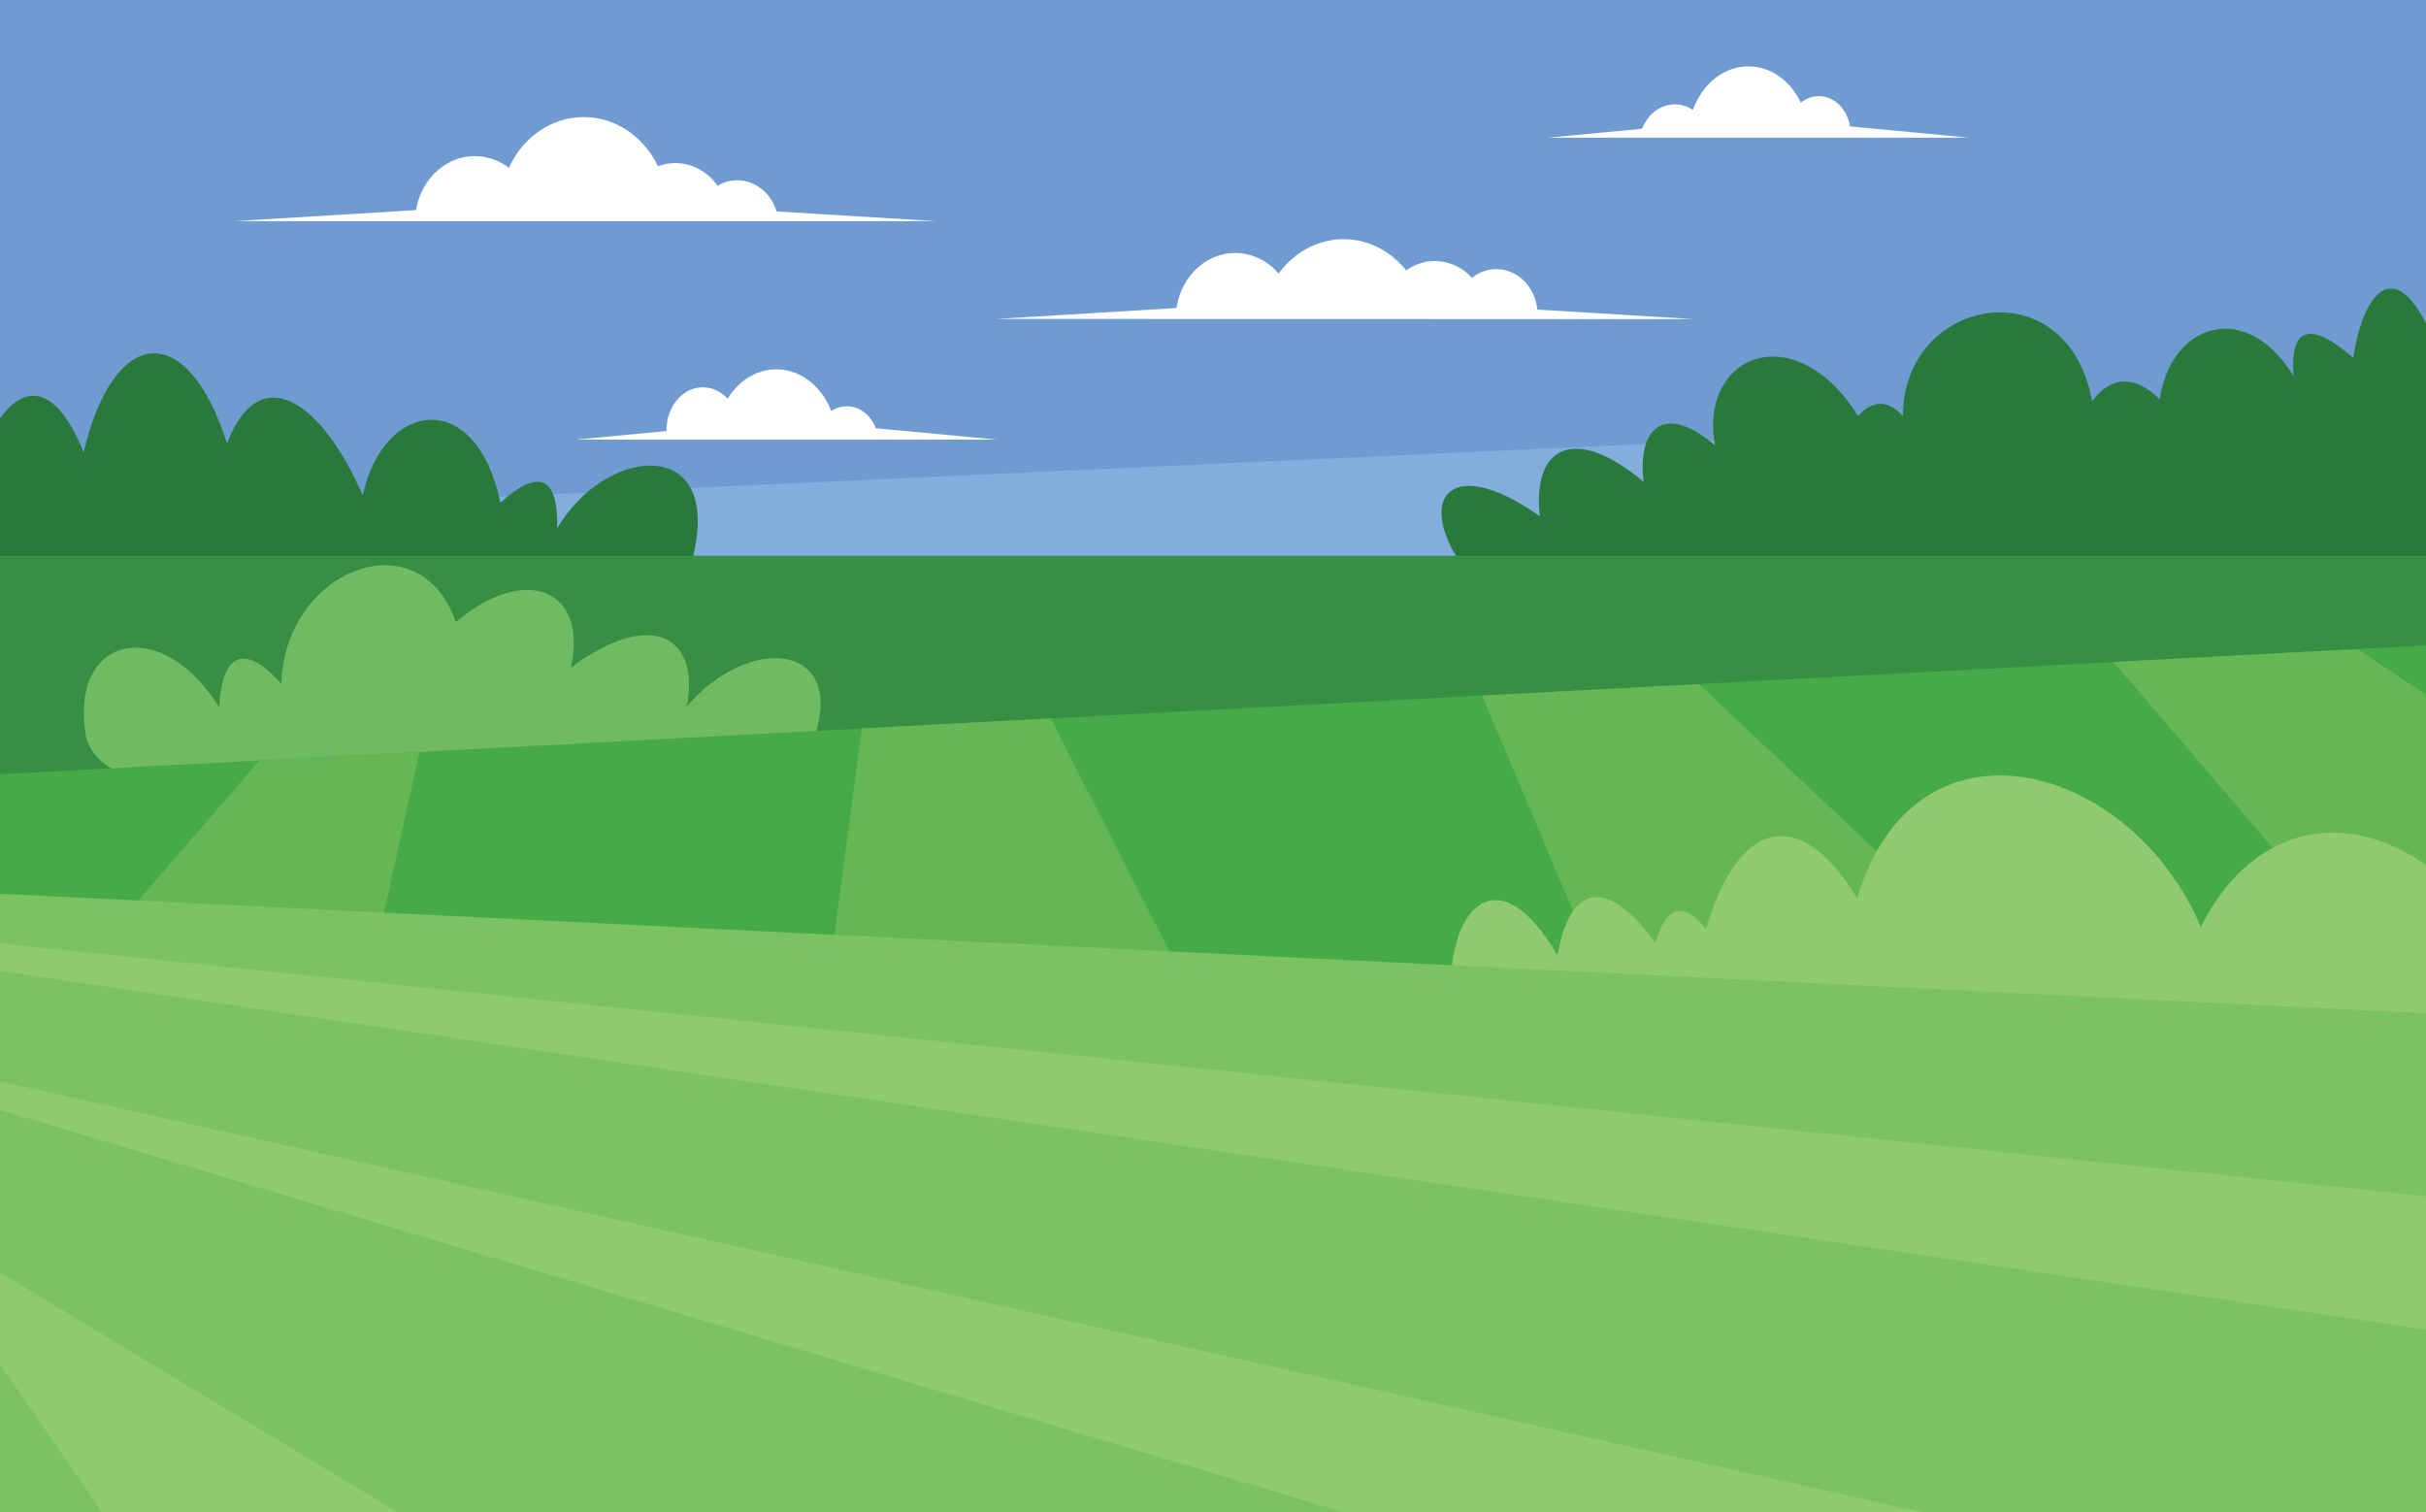 <svg id="publicdomainvectors.org" xmlns="http://www.w3.org/2000/svg" viewBox="0 0 1058.61 659.82"><rect width="1058.61" height="659.82" style="fill:#709bd1"/><polygon points="0 226.82 1058.61 177.99 1058.61 242.5 0 242.5 0 226.82" style="fill:#83addc;fill-rule:evenodd"/><path d="M43.31,247.19c1.48,24.42,11.41,27.58,27.14,10.15,1.47,50.27,60.49,72.59,76.14,27,30.78,26,57.81,13.85,50.19-19.84,36.62,26.8,56.32,12.34,50.58-17,26.94,31.65,50.14,28.06,56.37-11.09,7.31-45.94-40.28-40.36-60.62-5.69.61-24.34-9.33-25.22-24.73-11.22-10.71-50.59-51-44.75-60.11-3.17-17.76-41.07-45-59.87-59.21-22.59-17.24-54.55-49.59-51.63-62.55,3.9C24.27,167.11,10.3,168.2,0,182.76v88.48C12,277.08,29.09,269.93,43.31,247.19Z" transform="translate(0 -0.18)" style="fill:#29783c;fill-rule:evenodd"/><path d="M1058.61,141.36V287.08a146,146,0,0,1-19,1.24c-33.77,0-63.27-11.37-79.2-28.3-11.2,20.82-42.76,35.83-79.94,35.83-29.17,0-54.88-9.24-70-23.27a85.94,85.94,0,0,1-19.52,2.2c-19.41,0-36.5-6.21-46.42-15.62-.75,0-1.51.07-2.27.07-8.09,0-15.26-2.44-19.74-6.2a55.66,55.66,0,0,1-15.67,2.19c-10.79,0-20.49-2.91-27.19-7.54-4.55,4.24-12.3,7-21.09,7-14,0-21.18-7.46-25.35-15.79-12.41-24.78,3.34-38.42,38.72-13.43-3.39-29.55,14.27-41,45.3-15-2.86-22.82,8.46-35.2,31.08-16-7-40,35.2-56.4,62.48-12.74,5.89-6.58,12.61-7.63,19.59,0-.14-52,71.81-65.64,82.54-6.34,8.77-12.4,20.14-10.49,29.45-.95,5.36-34.35,38.54-43.16,58.5-10-1.51-17.43,4-27.3,26-8.05C1031.12,128.21,1044.09,112.66,1058.61,141.36Z" transform="translate(0 -0.18)" style="fill:#29783c;fill-rule:evenodd"/><rect y="242.5" width="1058.61" height="417.32" style="fill:#378f43"/><path d="M95.62,308.71c1.48-24.43,11.41-27.58,27.13-10.15,1.48-50.27,60.5-72.6,76.15-26.95,30.78-26,57.81-13.85,50.19,19.84,36.62-26.8,56.32-12.34,50.58,17.05,26.94-31.65,68.09-27.57,56.37,11.09-3.18,10.48-13.88,19.32-31,19.32-13.94,0-25.73-5.74-29.62-13.63-5.26,5.64-14.18,9.8-24.73,11.22-3.32,8.72-15.89,15.21-30.89,15.21-13.12,0-24.39-5-29.22-12a64.06,64.06,0,0,1-25.15,4.88c-11.21,0-21.44-2.59-29.24-6.87-7,5.13-17.44,8.38-29.1,8.38-14.39,0-26.93-5-33.45-12.28-5.89,4.15-14.5,6.76-24.09,6.76-17.78,0-30.45-9-32.19-20.06C30.55,277.3,70.37,268.33,95.62,308.71Z" transform="translate(0 -0.18)" style="fill:#70ba61;fill-rule:evenodd"/><polygon points="0 659.82 1058.61 659.82 1058.61 281.62 0 337.8 0 659.82" style="fill:#46aa48;fill-rule:evenodd"/><path d="M1058.61,448.23V303.31l-29.87-19.92L922.23,289l136.38,159.19ZM741.3,298.64l222.39,209-230.62.89-86.3-204.83,94.53-5Zm-282.83,15L376.09,318,351.43,503.27l203.3-.79L458.47,313.65ZM183.05,328.27,113.17,332,0,463.05v34.88l145.77-.57Z" transform="translate(0 -0.18)" style="fill:#65b755;fill-rule:evenodd"/><path d="M1058.61,523.33V377.6c-38.61-27-78.18-13.8-98.25,27.07-29.88-71.17-124.11-98.52-150-12.56-23.69-39.31-51.08-36.71-65.94,13.41-12.15-15.18-18.72-5.78-22,6.14C704.78,387,686.05,381.09,679.6,417c-24.26-41.44-44.44-23.36-46.44,8.76-1.62,25.93,3.34,38.42,38.72,13.43-3.39,29.54,14.27,41,45.3,15-2.86,22.82,8.46,35.2,31.08,16-7,40.06,35.2,56.4,62.48,12.74,5.89,6.58,12.61,7.63,19.59.05-.14,52,71.81,65.63,82.54,6.34,8.77,12.4,20.14,10.49,29.45,1,5.36,34.35,38.54,43.16,58.5,10-1.51,17.43,4,27.29,26,8C1031.12,536.48,1044.09,552,1058.61,523.33Z" transform="translate(0 -0.18)" style="fill:#8fca6e;fill-rule:evenodd"/><polygon points="0 389.96 1058.61 442.13 1058.61 659.82 0 659.82 0 389.96" style="fill:#7bc362;fill-rule:evenodd"/><path d="M0,472,838.88,660H586.19L0,484.5V472Zm0-60.19v12L1058.61,580.3V522.12Z" transform="translate(0 -0.18)" style="fill:#8fca6e;fill-rule:evenodd"/><path d="M207.21,68.32a24.46,24.46,0,0,1,14.85,5.09c6-13.13,18.39-22.14,32.69-22.14,14.06,0,26.26,8.71,32.39,21.47a21.25,21.25,0,0,1,7.61-1.41,22.42,22.42,0,0,1,18.33,9.94,16.69,16.69,0,0,1,8.64-2.41c8,0,14.77,5.69,17.14,13.59l69.48,4.21H102.53L179,92l2.58-.15C183.73,78.48,194.39,68.32,207.21,68.32Z" transform="translate(0 -0.18)" style="fill:#fff;fill-rule:evenodd"/><path d="M739.13,139.42l-68.33-4.16c-1-9.93-8.6-17.66-17.86-17.66a16.81,16.81,0,0,0-10.64,3.86,21.89,21.89,0,0,0-16.19-7.37,21.35,21.35,0,0,0-12.5,4.08c-6.66-8.34-16.42-13.61-27.3-13.61-11.48,0-21.73,5.88-28.4,15a24.79,24.79,0,0,0-18.9-9c-12.92,0-23.62,10.42-25.6,24l-2.48.15-76.07,4.64Z" transform="translate(0 -0.18)" style="fill:#fff;fill-rule:evenodd"/><polygon points="0 555.19 173.35 659.82 44.59 659.82 0 595.32 0 555.19" style="fill:#8fca6e;fill-rule:evenodd"/><path d="M730.84,45.71a14,14,0,0,1,7.87,2.45c4-11.14,13.31-19,24.21-19,9.85,0,18.43,6.38,22.91,15.82a12.42,12.42,0,0,1,7.84-2.85c6.75,0,12.38,5.68,13.61,13.2l5.85.55L859,60.24H675.53l41-3.86C719,50.07,724.5,45.71,730.84,45.71Z" transform="translate(0 -0.18)" style="fill:#fff;fill-rule:evenodd"/><path d="M434.89,192,389,187.67l-6.83-.64c-2.18-5.65-7-9.58-12.64-9.58a12.27,12.27,0,0,0-6.8,2.1c-4.11-10.73-13.28-18.21-23.94-18.21-8.77,0-16.53,5.06-21.3,12.83a14.63,14.63,0,0,0-10.78-5c-8.77,0-15.88,8.36-15.88,18.67,0,.13,0,.27,0,.41L251.42,192Z" transform="translate(0 -0.18)" style="fill:#fff;fill-rule:evenodd"/></svg>